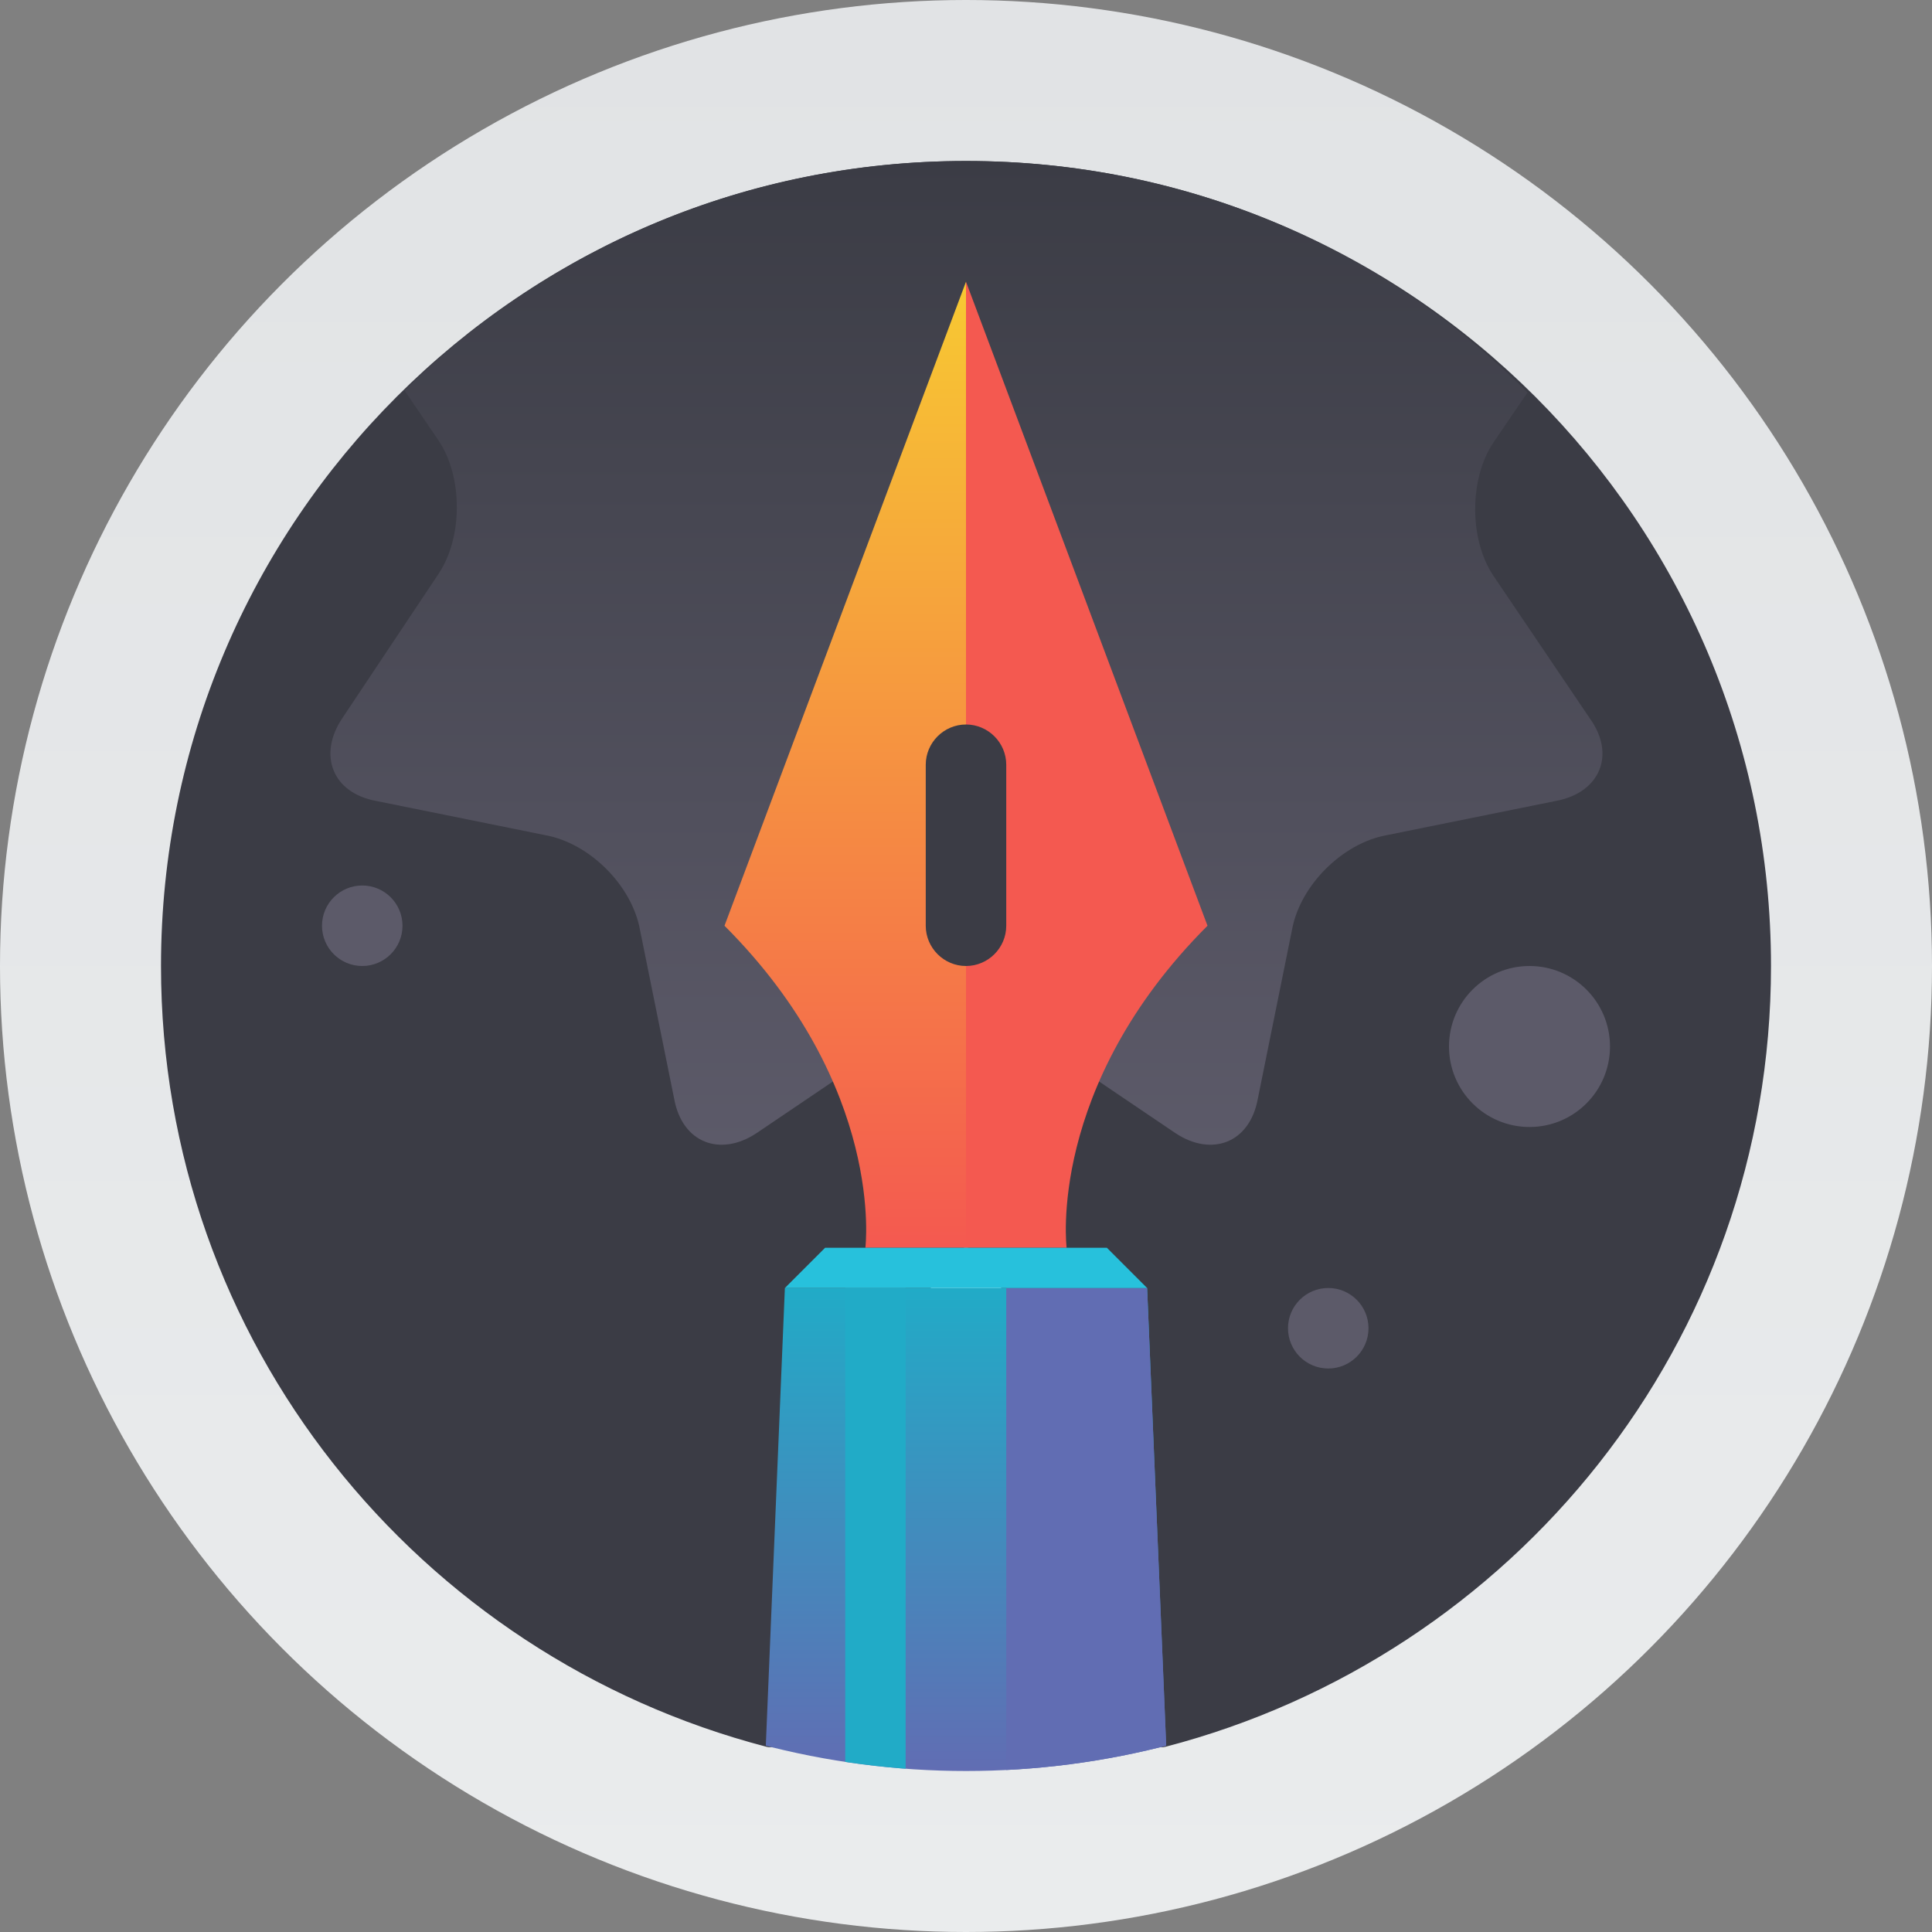 <svg xmlns="http://www.w3.org/2000/svg" xmlns:xlink="http://www.w3.org/1999/xlink" width="96" height="96" viewBox="0 0 96 96"><rect x="0" y="0" width="96" height="96" fill="#808080" stroke="none"/><linearGradient id="a" gradientUnits="userSpaceOnUse" x1="48" y1="96" x2="48"><stop offset="0" stop-color="#EAECED"/><stop offset="1" stop-color="#E1E3E5"/></linearGradient><circle fill="url(#a)" cx="48" cy="48" r="48"/><path fill="#3B3C45" d="M88 48c0 18.7-12.8 34.3-30.1 38.8-3.1.8-6.5-24.8-9.9-24.8s-6.8 25.6-9.9 24.8C20.8 82.3 8 66.7 8 48 8 25.9 25.9 8 48 8s40 17.9 40 40z"/><linearGradient id="b" gradientUnits="userSpaceOnUse" x1="48" y1="56.874" x2="48" y2="8"><stop offset="0" stop-color="#5C5A69"/><stop offset="1" stop-color="#3B3C45"/></linearGradient><path fill="url(#b)" d="M79 35.7l-4.8-7.1c-1.2-1.8-1.2-4.8 0-6.6l1.7-2.5C68.7 12.3 58.9 8 48 8s-20.7 4.3-27.9 11.4l1.7 2.5c1.2 1.8 1.2 4.8 0 6.6L17 35.7c-1.2 1.8-.5 3.7 1.7 4.1l8.4 1.7c2.2.4 4.3 2.5 4.7 4.7l1.7 8.4c.4 2.2 2.3 2.9 4.1 1.7l7.1-4.8c1.8-1.2 4.8-1.2 6.6 0l7.1 4.8c1.8 1.2 3.7.5 4.1-1.7l1.7-8.4c.4-2.2 2.5-4.3 4.7-4.7l8.4-1.7c2.2-.4 3-2.3 1.7-4.1z"/><path fill="#3B3C45" d="M44 35h8v16h-8z"/><defs><circle id="c" cx="48" cy="48" r="40"/></defs><clipPath id="d"><use xlink:href="#c" overflow="visible"/></clipPath><g clip-path="url(#d)"><linearGradient id="e" gradientUnits="userSpaceOnUse" x1="42" y1="62" x2="42" y2="14"><stop offset="0" stop-color="#F45950"/><stop offset="1" stop-color="#F7C932"/></linearGradient><path fill="url(#e)" d="M48 48c-1.1 0-2-.9-2-2v-8c0-1.1.9-2 2-2V14L36 46c8 8 7 16 7 16h5V48z"/><path fill="#F45950" d="M48 14v22c1.1 0 2 .9 2 2v8c0 1.1-.9 2-2 2v14h5s-1-8 7-16L48 14z"/><linearGradient id="f" gradientUnits="userSpaceOnUse" x1="48" y1="88" x2="48" y2="64"><stop offset="0" stop-color="#616DB3"/><stop offset="1" stop-color="#21ABC7"/></linearGradient><path fill="url(#f)" d="M58 88H38l1-24h18"/><path fill="#21ABC7" d="M42 64h3v24h-3z"/><path fill="#616DB3" d="M58 88l-1-24h-7v24"/><path fill="#27C1DC" d="M41 62l-2 2h18l-2-2"/></g><circle fill="#5C5A69" cx="76" cy="52" r="4"/><circle fill="#5C5A69" cx="18" cy="46" r="2"/><circle fill="#5C5A69" cx="66" cy="66" r="2"/></svg>